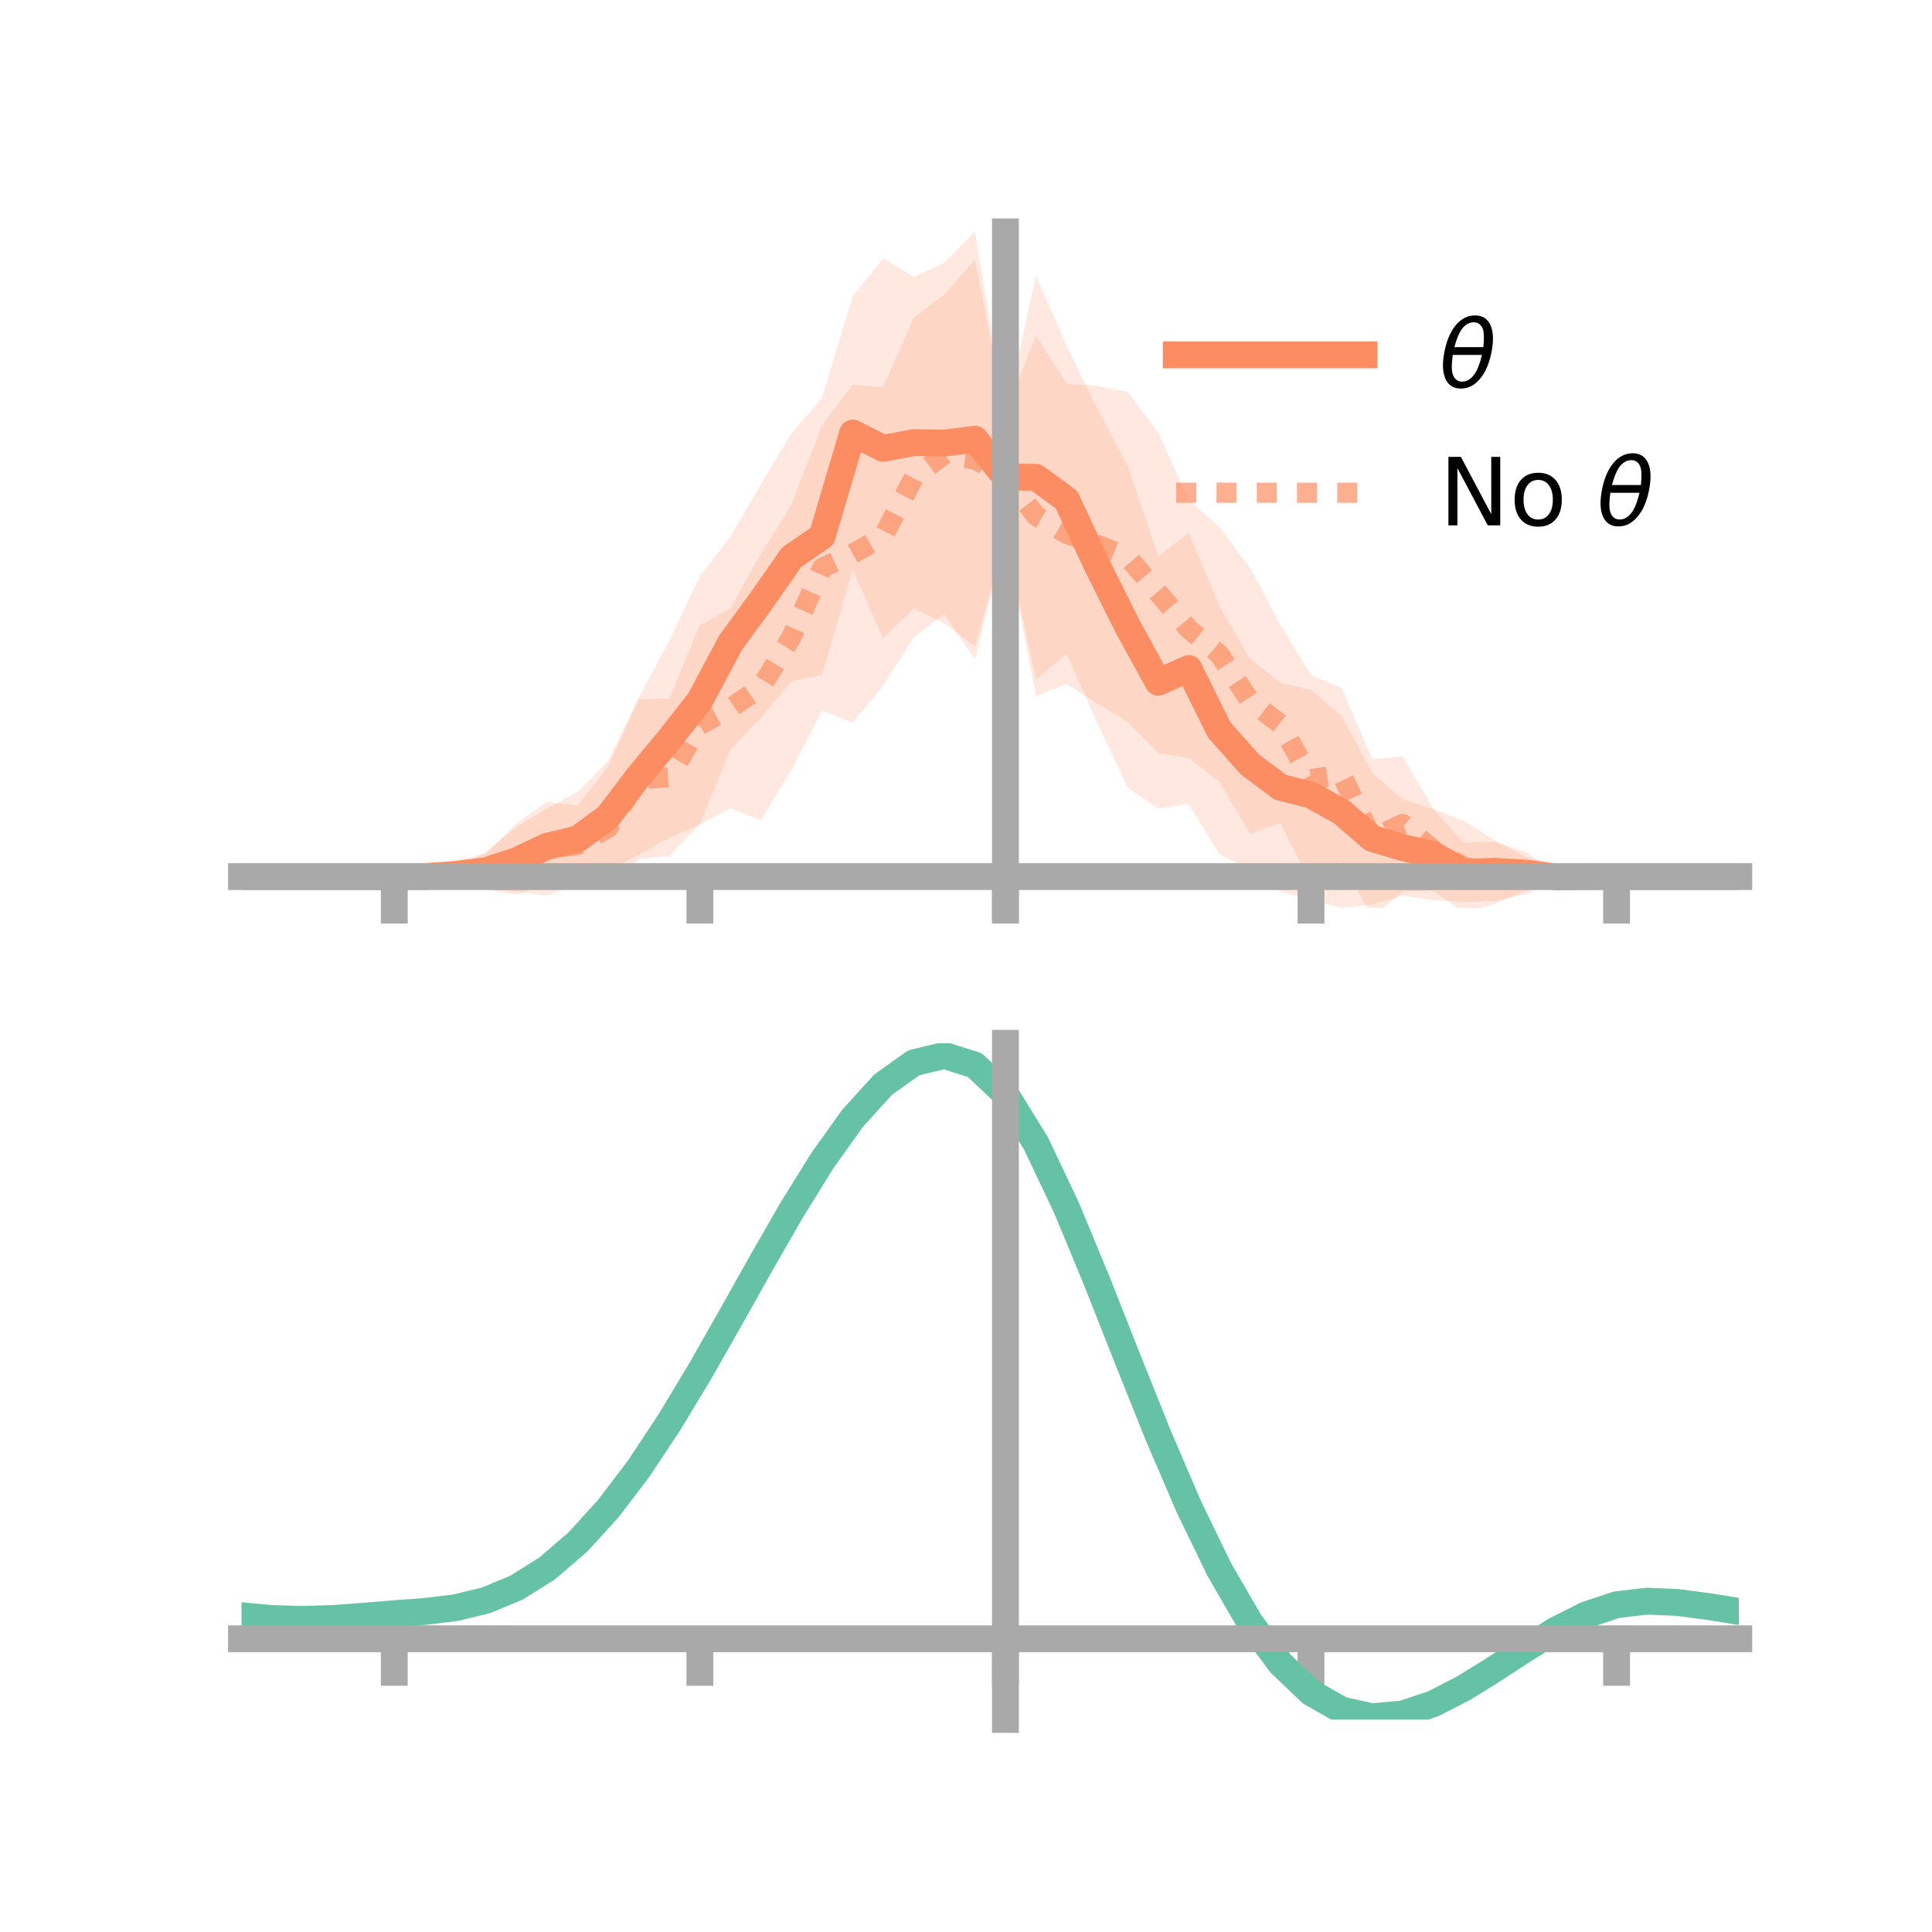 <?xml version="1.0" encoding="utf-8" standalone="no"?>
<!DOCTYPE svg PUBLIC "-//W3C//DTD SVG 1.1//EN"
  "http://www.w3.org/Graphics/SVG/1.1/DTD/svg11.dtd">
<!-- Created with matplotlib (https://matplotlib.org/) -->
<svg height="144pt" version="1.1" viewBox="0 0 144 144" width="144pt" xmlns="http://www.w3.org/2000/svg" xmlns:xlink="http://www.w3.org/1999/xlink">
 <defs>
  <style type="text/css">*{stroke-linecap:butt;stroke-linejoin:round;}</style>
 </defs>
 <g id="figure_1">
  <g id="patch_1">
   <path d="M 0 144 
L 144 144 
L 144 0 
L 0 0 
z
" style="fill:none;"/>
  </g>
  <g id="axes_1">
   <g id="patch_2">
    <path d="M 18 67.68 
L 129.6 67.68 
L 129.6 17.28 
L 18 17.28 
z
" style="fill:none;"/>
   </g>
   <g id="PolyCollection_1">
    <path clip-path="url(#pee378cb754)" d="M 18 65.337 
L 18 65.337 
L 20.278 65.337 
L 22.555 65.337 
L 24.833 65.337 
L 27.11 65.337 
L 29.388 65.337 
L 31.665 65.332 
L 33.943 64.705 
L 36.22 63.503 
L 38.498 61.633 
L 40.776 60.252 
L 43.053 59.015 
L 45.331 56.729 
L 47.608 51.995 
L 49.886 47.759 
L 52.163 42.95 
L 54.441 39.978 
L 56.718 36.098 
L 58.996 32.304 
L 61.273 29.647 
L 63.551 22.096 
L 65.829 19.272 
L 68.106 20.632 
L 70.384 19.585 
L 72.661 17.28 
L 74.939 30.951 
L 77.216 20.533 
L 79.494 25.757 
L 81.771 30.424 
L 84.049 34.723 
L 86.327 41.457 
L 88.604 39.704 
L 90.882 45.172 
L 93.159 49.094 
L 95.437 50.9 
L 97.714 51.429 
L 99.992 53.375 
L 102.269 57.567 
L 104.547 59.594 
L 106.824 60.298 
L 109.102 62.823 
L 111.38 62.727 
L 113.657 63.477 
L 115.935 65.004 
L 118.212 65.336 
L 120.49 65.337 
L 122.767 65.337 
L 125.045 65.337 
L 127.322 65.337 
L 129.6 65.337 
L 129.6 65.337 
L 129.6 65.337 
L 127.322 65.337 
L 125.045 65.337 
L 122.767 65.337 
L 120.49 65.337 
L 118.212 65.339 
L 115.935 65.726 
L 113.657 66.662 
L 111.38 67.155 
L 109.102 67.222 
L 106.824 67.088 
L 104.547 66.752 
L 102.269 67.41 
L 99.992 67.68 
L 97.714 67.076 
L 95.437 66.462 
L 93.159 64.86 
L 90.882 63.657 
L 88.604 59.947 
L 86.327 60.243 
L 84.049 58.688 
L 81.771 53.852 
L 79.494 48.734 
L 77.216 50.627 
L 74.939 40.146 
L 72.661 48.191 
L 70.384 46.466 
L 68.106 45.34 
L 65.829 47.565 
L 63.551 42.453 
L 61.273 50.305 
L 58.996 50.767 
L 56.718 53.506 
L 54.441 55.863 
L 52.163 61.442 
L 49.886 62.452 
L 47.608 63.695 
L 45.331 64.981 
L 43.053 66.062 
L 40.776 65.899 
L 38.498 66.672 
L 36.22 66.303 
L 33.943 65.642 
L 31.665 65.34 
L 29.388 65.337 
L 27.11 65.337 
L 24.833 65.337 
L 22.555 65.337 
L 20.278 65.337 
L 18 65.337 
z
" style="fill:#fc8d62;fill-opacity:0.2;"/>
   </g>
   <g id="PolyCollection_2">
    <path clip-path="url(#pee378cb754)" d="M 18 65.337 
L 18 65.337 
L 20.278 65.337 
L 22.555 65.337 
L 24.833 65.337 
L 27.11 65.337 
L 29.388 65.337 
L 31.665 65.322 
L 33.943 64.145 
L 36.22 63.634 
L 38.498 61.368 
L 40.776 59.763 
L 43.053 60.051 
L 45.331 57.133 
L 47.608 52.109 
L 49.886 52.08 
L 52.163 46.624 
L 54.441 45.324 
L 56.718 41.295 
L 58.996 37.606 
L 61.273 31.699 
L 63.551 28.685 
L 65.829 28.846 
L 68.106 23.695 
L 70.384 21.943 
L 72.661 19.373 
L 74.939 30.822 
L 77.216 25.008 
L 79.494 28.589 
L 81.771 28.77 
L 84.049 29.203 
L 86.327 32.247 
L 88.604 37.283 
L 90.882 39.262 
L 93.159 42.322 
L 95.437 46.585 
L 97.714 50.316 
L 99.992 51.275 
L 102.269 56.578 
L 104.547 56.376 
L 106.824 60.28 
L 109.102 61.178 
L 111.38 62.612 
L 113.657 63.835 
L 115.935 64.442 
L 118.212 65.334 
L 120.49 65.337 
L 122.767 65.337 
L 125.045 65.337 
L 127.322 65.337 
L 129.6 65.337 
L 129.6 65.337 
L 129.6 65.337 
L 127.322 65.337 
L 125.045 65.337 
L 122.767 65.337 
L 120.49 65.337 
L 118.212 65.342 
L 115.935 66.15 
L 113.657 66.394 
L 111.38 67.398 
L 109.102 68.02 
L 106.824 66.378 
L 104.547 66.452 
L 102.269 68.366 
L 99.992 64.184 
L 97.714 65.831 
L 95.437 61.367 
L 93.159 62.136 
L 90.882 58.275 
L 88.604 56.492 
L 86.327 56.128 
L 84.049 53.821 
L 81.771 52.426 
L 79.494 50.984 
L 77.216 51.881 
L 74.939 40.097 
L 72.661 49.128 
L 70.384 45.78 
L 68.106 47.508 
L 65.829 51.103 
L 63.551 53.863 
L 61.273 52.962 
L 58.996 57.353 
L 56.718 61.144 
L 54.441 60.231 
L 52.163 61.452 
L 49.886 63.796 
L 47.608 64.033 
L 45.331 66.276 
L 43.053 65.915 
L 40.776 66.751 
L 38.498 66.454 
L 36.22 66.301 
L 33.943 66.07 
L 31.665 65.345 
L 29.388 65.337 
L 27.11 65.337 
L 24.833 65.337 
L 22.555 65.337 
L 20.278 65.337 
L 18 65.337 
z
" style="fill:#fc8d62;fill-opacity:0.2;"/>
   </g>
   <g id="matplotlib.axis_1">
    <g id="xtick_1">
     <g id="line2d_1">
      <defs>
       <path d="M 0 0 
L 0 3.5 
" id="m1c2694dc86" style="stroke:#a9a9a9;stroke-width:2;"/>
      </defs>
      <g>
       <use style="fill:#a9a9a9;stroke:#a9a9a9;stroke-width:2;" x="29.388" xlink:href="#m1c2694dc86" y="65.337"/>
      </g>
     </g>
    </g>
    <g id="xtick_2">
     <g id="line2d_2">
      <g>
       <use style="fill:#a9a9a9;stroke:#a9a9a9;stroke-width:2;" x="52.163" xlink:href="#m1c2694dc86" y="65.337"/>
      </g>
     </g>
    </g>
    <g id="xtick_3">
     <g id="line2d_3">
      <g>
       <use style="fill:#a9a9a9;stroke:#a9a9a9;stroke-width:2;" x="74.939" xlink:href="#m1c2694dc86" y="65.337"/>
      </g>
     </g>
    </g>
    <g id="xtick_4">
     <g id="line2d_4">
      <g>
       <use style="fill:#a9a9a9;stroke:#a9a9a9;stroke-width:2;" x="97.714" xlink:href="#m1c2694dc86" y="65.337"/>
      </g>
     </g>
    </g>
    <g id="xtick_5">
     <g id="line2d_5">
      <g>
       <use style="fill:#a9a9a9;stroke:#a9a9a9;stroke-width:2;" x="120.49" xlink:href="#m1c2694dc86" y="65.337"/>
      </g>
     </g>
    </g>
   </g>
   <g id="matplotlib.axis_2"/>
   <g id="line2d_6">
    <path clip-path="url(#pee378cb754)" d="M 18 65.337 
L 20.278 65.337 
L 22.555 65.337 
L 24.833 65.337 
L 27.11 65.337 
L 29.388 65.337 
L 31.665 65.336 
L 33.943 65.173 
L 36.22 64.903 
L 38.498 64.152 
L 40.776 63.075 
L 43.053 62.539 
L 45.331 60.855 
L 47.608 57.845 
L 49.886 55.105 
L 52.163 52.196 
L 54.441 47.921 
L 56.718 44.802 
L 58.996 41.536 
L 61.273 39.976 
L 63.551 32.274 
L 65.829 33.418 
L 68.106 32.986 
L 70.384 33.026 
L 72.661 32.736 
L 74.939 35.548 
L 77.216 35.58 
L 79.494 37.245 
L 81.771 42.138 
L 84.049 46.706 
L 86.327 50.85 
L 88.604 49.826 
L 90.882 54.415 
L 93.159 56.977 
L 95.437 58.681 
L 97.714 59.253 
L 99.992 60.528 
L 102.269 62.489 
L 104.547 63.173 
L 106.824 63.693 
L 109.102 65.022 
L 111.38 64.941 
L 113.657 65.069 
L 115.935 65.365 
L 118.212 65.337 
L 120.49 65.337 
L 122.767 65.337 
L 125.045 65.337 
L 127.322 65.337 
L 129.6 65.337 
" style="fill:none;stroke:#fc8d62;stroke-linecap:square;stroke-width:2;"/>
   </g>
   <g id="line2d_7">
    <path clip-path="url(#pee378cb754)" d="M 18 65.337 
L 20.278 65.337 
L 22.555 65.337 
L 24.833 65.337 
L 27.11 65.337 
L 29.388 65.337 
L 31.665 65.334 
L 33.943 65.107 
L 36.22 64.968 
L 38.498 63.911 
L 40.776 63.257 
L 43.053 62.983 
L 45.331 61.705 
L 47.608 58.071 
L 49.886 57.938 
L 52.163 54.038 
L 54.441 52.777 
L 56.718 51.22 
L 58.996 47.48 
L 61.273 42.33 
L 63.551 41.274 
L 65.829 39.975 
L 68.106 35.601 
L 70.384 33.862 
L 72.661 34.25 
L 74.939 35.459 
L 77.216 38.444 
L 79.494 39.787 
L 81.771 40.598 
L 84.049 41.512 
L 86.327 44.187 
L 88.604 46.888 
L 90.882 48.768 
L 93.159 52.229 
L 95.437 53.976 
L 97.714 58.073 
L 99.992 57.73 
L 102.269 62.472 
L 104.547 61.414 
L 106.824 63.329 
L 109.102 64.599 
L 111.38 65.005 
L 113.657 65.115 
L 115.935 65.296 
L 118.212 65.338 
L 120.49 65.337 
L 122.767 65.337 
L 125.045 65.337 
L 127.322 65.337 
L 129.6 65.337 
" style="fill:none;stroke:#fc8d62;stroke-dasharray:1.5,1.5;stroke-dashoffset:0;stroke-opacity:0.7;stroke-width:1.5;"/>
   </g>
   <g id="patch_3">
    <path d="M 74.939 67.68 
L 74.939 17.28 
" style="fill:none;stroke:#a9a9a9;stroke-linecap:square;stroke-linejoin:miter;stroke-width:2;"/>
   </g>
   <g id="patch_4">
    <path d="M 129.6 67.68 
L 129.6 17.28 
" style="fill:none;"/>
   </g>
   <g id="patch_5">
    <path d="M 18 65.337 
L 129.6 65.337 
" style="fill:none;stroke:#a9a9a9;stroke-linecap:square;stroke-linejoin:miter;stroke-width:2;"/>
   </g>
   <g id="patch_6">
    <path d="M 18 17.28 
L 129.6 17.28 
" style="fill:none;"/>
   </g>
   <g id="legend_1">
    <g id="line2d_8">
     <path d="M 87.67 26.449 
L 101.67 26.449 
" style="fill:none;stroke:#fc8d62;stroke-linecap:square;stroke-width:2;"/>
    </g>
    <g id="line2d_9"/>
    <g id="text_1">
     <!-- $\theta$ -->
     <g transform="translate(107.27 28.899)scale(0.07 -0.07)">
      <defs>
       <path d="M 45.516 34.672 
L 14.453 34.672 
Q 12.359 20.062 14.5 13.875 
Q 17.188 6.25 24.469 6.25 
Q 31.781 6.25 37.359 13.922 
Q 42.234 20.656 45.516 34.672 
z
M 47.016 42.969 
Q 48.344 56.844 46.625 61.719 
Q 43.953 69.438 36.766 69.438 
Q 29.297 69.438 23.828 61.812 
Q 19.531 55.672 16.156 42.969 
z
M 38.188 76.766 
Q 49.906 76.766 54.594 66.406 
Q 59.281 56.109 55.719 37.844 
Q 52.203 19.625 43.453 9.281 
Q 34.766 -1.125 23.047 -1.125 
Q 11.281 -1.125 6.641 9.281 
Q 2 19.625 5.516 37.844 
Q 9.078 56.109 17.719 66.406 
Q 26.422 76.766 38.188 76.766 
z
" id="DejaVuSans-Oblique-952"/>
      </defs>
      <use transform="translate(0 0.234)" xlink:href="#DejaVuSans-Oblique-952"/>
     </g>
    </g>
    <g id="line2d_10">
     <path d="M 87.67 36.724 
L 101.67 36.724 
" style="fill:none;stroke:#fc8d62;stroke-dasharray:1.5,1.5;stroke-dashoffset:0;stroke-opacity:0.7;stroke-width:1.5;"/>
    </g>
    <g id="line2d_11"/>
    <g id="text_2">
     <!-- No $\theta$ -->
     <g transform="translate(107.27 39.174)scale(0.07 -0.07)">
      <defs>
       <path d="M 9.812 72.906 
L 23.094 72.906 
L 55.422 11.922 
L 55.422 72.906 
L 64.984 72.906 
L 64.984 0 
L 51.703 0 
L 19.391 60.984 
L 19.391 0 
L 9.812 0 
z
" id="DejaVuSans-78"/>
       <path d="M 30.609 48.391 
Q 23.391 48.391 19.188 42.75 
Q 14.984 37.109 14.984 27.297 
Q 14.984 17.484 19.156 11.844 
Q 23.344 6.203 30.609 6.203 
Q 37.797 6.203 41.984 11.859 
Q 46.188 17.531 46.188 27.297 
Q 46.188 37.016 41.984 42.703 
Q 37.797 48.391 30.609 48.391 
z
M 30.609 56 
Q 42.328 56 49.016 48.375 
Q 55.719 40.766 55.719 27.297 
Q 55.719 13.875 49.016 6.219 
Q 42.328 -1.422 30.609 -1.422 
Q 18.844 -1.422 12.172 6.219 
Q 5.516 13.875 5.516 27.297 
Q 5.516 40.766 12.172 48.375 
Q 18.844 56 30.609 56 
z
" id="DejaVuSans-111"/>
       <path id="DejaVuSans-32"/>
      </defs>
      <use transform="translate(0 0.234)" xlink:href="#DejaVuSans-78"/>
      <use transform="translate(74.805 0.234)" xlink:href="#DejaVuSans-111"/>
      <use transform="translate(135.986 0.234)" xlink:href="#DejaVuSans-32"/>
      <use transform="translate(167.773 0.234)" xlink:href="#DejaVuSans-Oblique-952"/>
     </g>
    </g>
   </g>
  </g>
  <g id="axes_2">
   <g id="patch_7">
    <path d="M 18 128.16 
L 129.6 128.16 
L 129.6 77.76 
L 18 77.76 
z
" style="fill:none;"/>
   </g>
   <g id="PolyCollection_3">
    <path clip-path="url(#pd1c51678ff)" d="M 18 120.466 
L 18 120.388 
L 20.278 120.607 
L 22.555 120.672 
L 24.833 120.593 
L 27.11 120.416 
L 29.388 120.219 
L 31.665 120.05 
L 33.943 119.769 
L 36.22 119.213 
L 38.498 118.255 
L 40.776 116.804 
L 43.053 114.81 
L 45.331 112.264 
L 47.608 109.199 
L 49.886 105.681 
L 52.163 101.814 
L 54.441 97.725 
L 56.718 93.571 
L 58.996 89.524 
L 61.273 85.775 
L 63.551 82.522 
L 65.829 79.968 
L 68.106 78.315 
L 70.384 77.76 
L 72.661 78.492 
L 74.939 80.679 
L 77.216 84.408 
L 79.494 89.283 
L 81.771 94.857 
L 84.049 100.711 
L 86.327 106.483 
L 88.604 111.872 
L 90.882 116.642 
L 93.159 120.63 
L 95.437 123.738 
L 97.714 125.934 
L 99.992 127.244 
L 102.269 127.746 
L 104.547 127.552 
L 106.824 126.803 
L 109.102 125.652 
L 111.38 124.262 
L 113.657 122.797 
L 115.935 121.418 
L 118.212 120.277 
L 120.49 119.526 
L 122.767 119.261 
L 125.045 119.365 
L 127.322 119.676 
L 129.6 120.053 
L 129.6 120.156 
L 129.6 120.156 
L 127.322 119.804 
L 125.045 119.512 
L 122.767 119.419 
L 120.49 119.689 
L 118.212 120.449 
L 115.935 121.616 
L 113.657 123.038 
L 111.38 124.552 
L 109.102 125.989 
L 106.824 127.177 
L 104.547 127.952 
L 102.269 128.16 
L 99.992 127.67 
L 97.714 126.382 
L 95.437 124.233 
L 93.159 121.208 
L 90.882 117.337 
L 88.604 112.711 
L 86.327 107.485 
L 84.049 101.883 
L 81.771 96.195 
L 79.494 90.775 
L 77.216 86.032 
L 74.939 82.404 
L 72.661 80.282 
L 70.384 79.575 
L 68.106 80.114 
L 65.829 81.711 
L 63.551 84.172 
L 61.273 87.3 
L 58.996 90.899 
L 56.718 94.777 
L 54.441 98.752 
L 52.163 102.66 
L 49.886 106.354 
L 47.608 109.713 
L 45.331 112.643 
L 43.053 115.084 
L 40.776 117.005 
L 38.498 118.414 
L 36.22 119.351 
L 33.943 119.896 
L 31.665 120.169 
L 29.388 120.328 
L 27.11 120.51 
L 24.833 120.669 
L 22.555 120.734 
L 20.278 120.668 
L 18 120.466 
z
" style="fill:#66c2a5;fill-opacity:0.2;"/>
   </g>
   <g id="matplotlib.axis_3">
    <g id="xtick_6">
     <g id="line2d_12">
      <g>
       <use style="fill:#a9a9a9;stroke:#a9a9a9;stroke-width:2;" x="29.388" xlink:href="#m1c2694dc86" y="122.144"/>
      </g>
     </g>
    </g>
    <g id="xtick_7">
     <g id="line2d_13">
      <g>
       <use style="fill:#a9a9a9;stroke:#a9a9a9;stroke-width:2;" x="52.163" xlink:href="#m1c2694dc86" y="122.144"/>
      </g>
     </g>
    </g>
    <g id="xtick_8">
     <g id="line2d_14">
      <g>
       <use style="fill:#a9a9a9;stroke:#a9a9a9;stroke-width:2;" x="74.939" xlink:href="#m1c2694dc86" y="122.144"/>
      </g>
     </g>
    </g>
    <g id="xtick_9">
     <g id="line2d_15">
      <g>
       <use style="fill:#a9a9a9;stroke:#a9a9a9;stroke-width:2;" x="97.714" xlink:href="#m1c2694dc86" y="122.144"/>
      </g>
     </g>
    </g>
    <g id="xtick_10">
     <g id="line2d_16">
      <g>
       <use style="fill:#a9a9a9;stroke:#a9a9a9;stroke-width:2;" x="120.49" xlink:href="#m1c2694dc86" y="122.144"/>
      </g>
     </g>
    </g>
   </g>
   <g id="matplotlib.axis_4"/>
   <g id="line2d_17">
    <path clip-path="url(#pd1c51678ff)" d="M 18 120.427 
L 20.278 120.637 
L 22.555 120.703 
L 24.833 120.631 
L 27.11 120.463 
L 29.388 120.274 
L 31.665 120.11 
L 33.943 119.832 
L 36.22 119.282 
L 38.498 118.334 
L 40.776 116.905 
L 43.053 114.947 
L 45.331 112.454 
L 47.608 109.456 
L 49.886 106.018 
L 52.163 102.237 
L 54.441 98.239 
L 56.718 94.174 
L 58.996 90.212 
L 61.273 86.538 
L 63.551 83.347 
L 65.829 80.839 
L 68.106 79.214 
L 70.384 78.667 
L 72.661 79.387 
L 74.939 81.541 
L 77.216 85.22 
L 79.494 90.029 
L 81.771 95.526 
L 84.049 101.297 
L 86.327 106.984 
L 88.604 112.291 
L 90.882 116.99 
L 93.159 120.919 
L 95.437 123.986 
L 97.714 126.158 
L 99.992 127.457 
L 102.269 127.953 
L 104.547 127.752 
L 106.824 126.99 
L 109.102 125.82 
L 111.38 124.407 
L 113.657 122.918 
L 115.935 121.517 
L 118.212 120.363 
L 120.49 119.608 
L 122.767 119.34 
L 125.045 119.439 
L 127.322 119.74 
L 129.6 120.105 
" style="fill:none;stroke:#66c2a5;stroke-linecap:square;stroke-width:2;"/>
   </g>
   <g id="patch_8">
    <path d="M 74.939 128.16 
L 74.939 77.76 
" style="fill:none;stroke:#a9a9a9;stroke-linecap:square;stroke-linejoin:miter;stroke-width:2;"/>
   </g>
   <g id="patch_9">
    <path d="M 129.6 128.16 
L 129.6 77.76 
" style="fill:none;"/>
   </g>
   <g id="patch_10">
    <path d="M 18 122.144 
L 129.6 122.144 
" style="fill:none;stroke:#a9a9a9;stroke-linecap:square;stroke-linejoin:miter;stroke-width:2;"/>
   </g>
   <g id="patch_11">
    <path d="M 18 77.76 
L 129.6 77.76 
" style="fill:none;"/>
   </g>
  </g>
 </g>
 <defs>
  <clipPath id="pee378cb754">
   <rect height="50.4" width="111.6" x="18" y="17.28"/>
  </clipPath>
  <clipPath id="pd1c51678ff">
   <rect height="50.4" width="111.6" x="18" y="77.76"/>
  </clipPath>
 </defs>
</svg>
